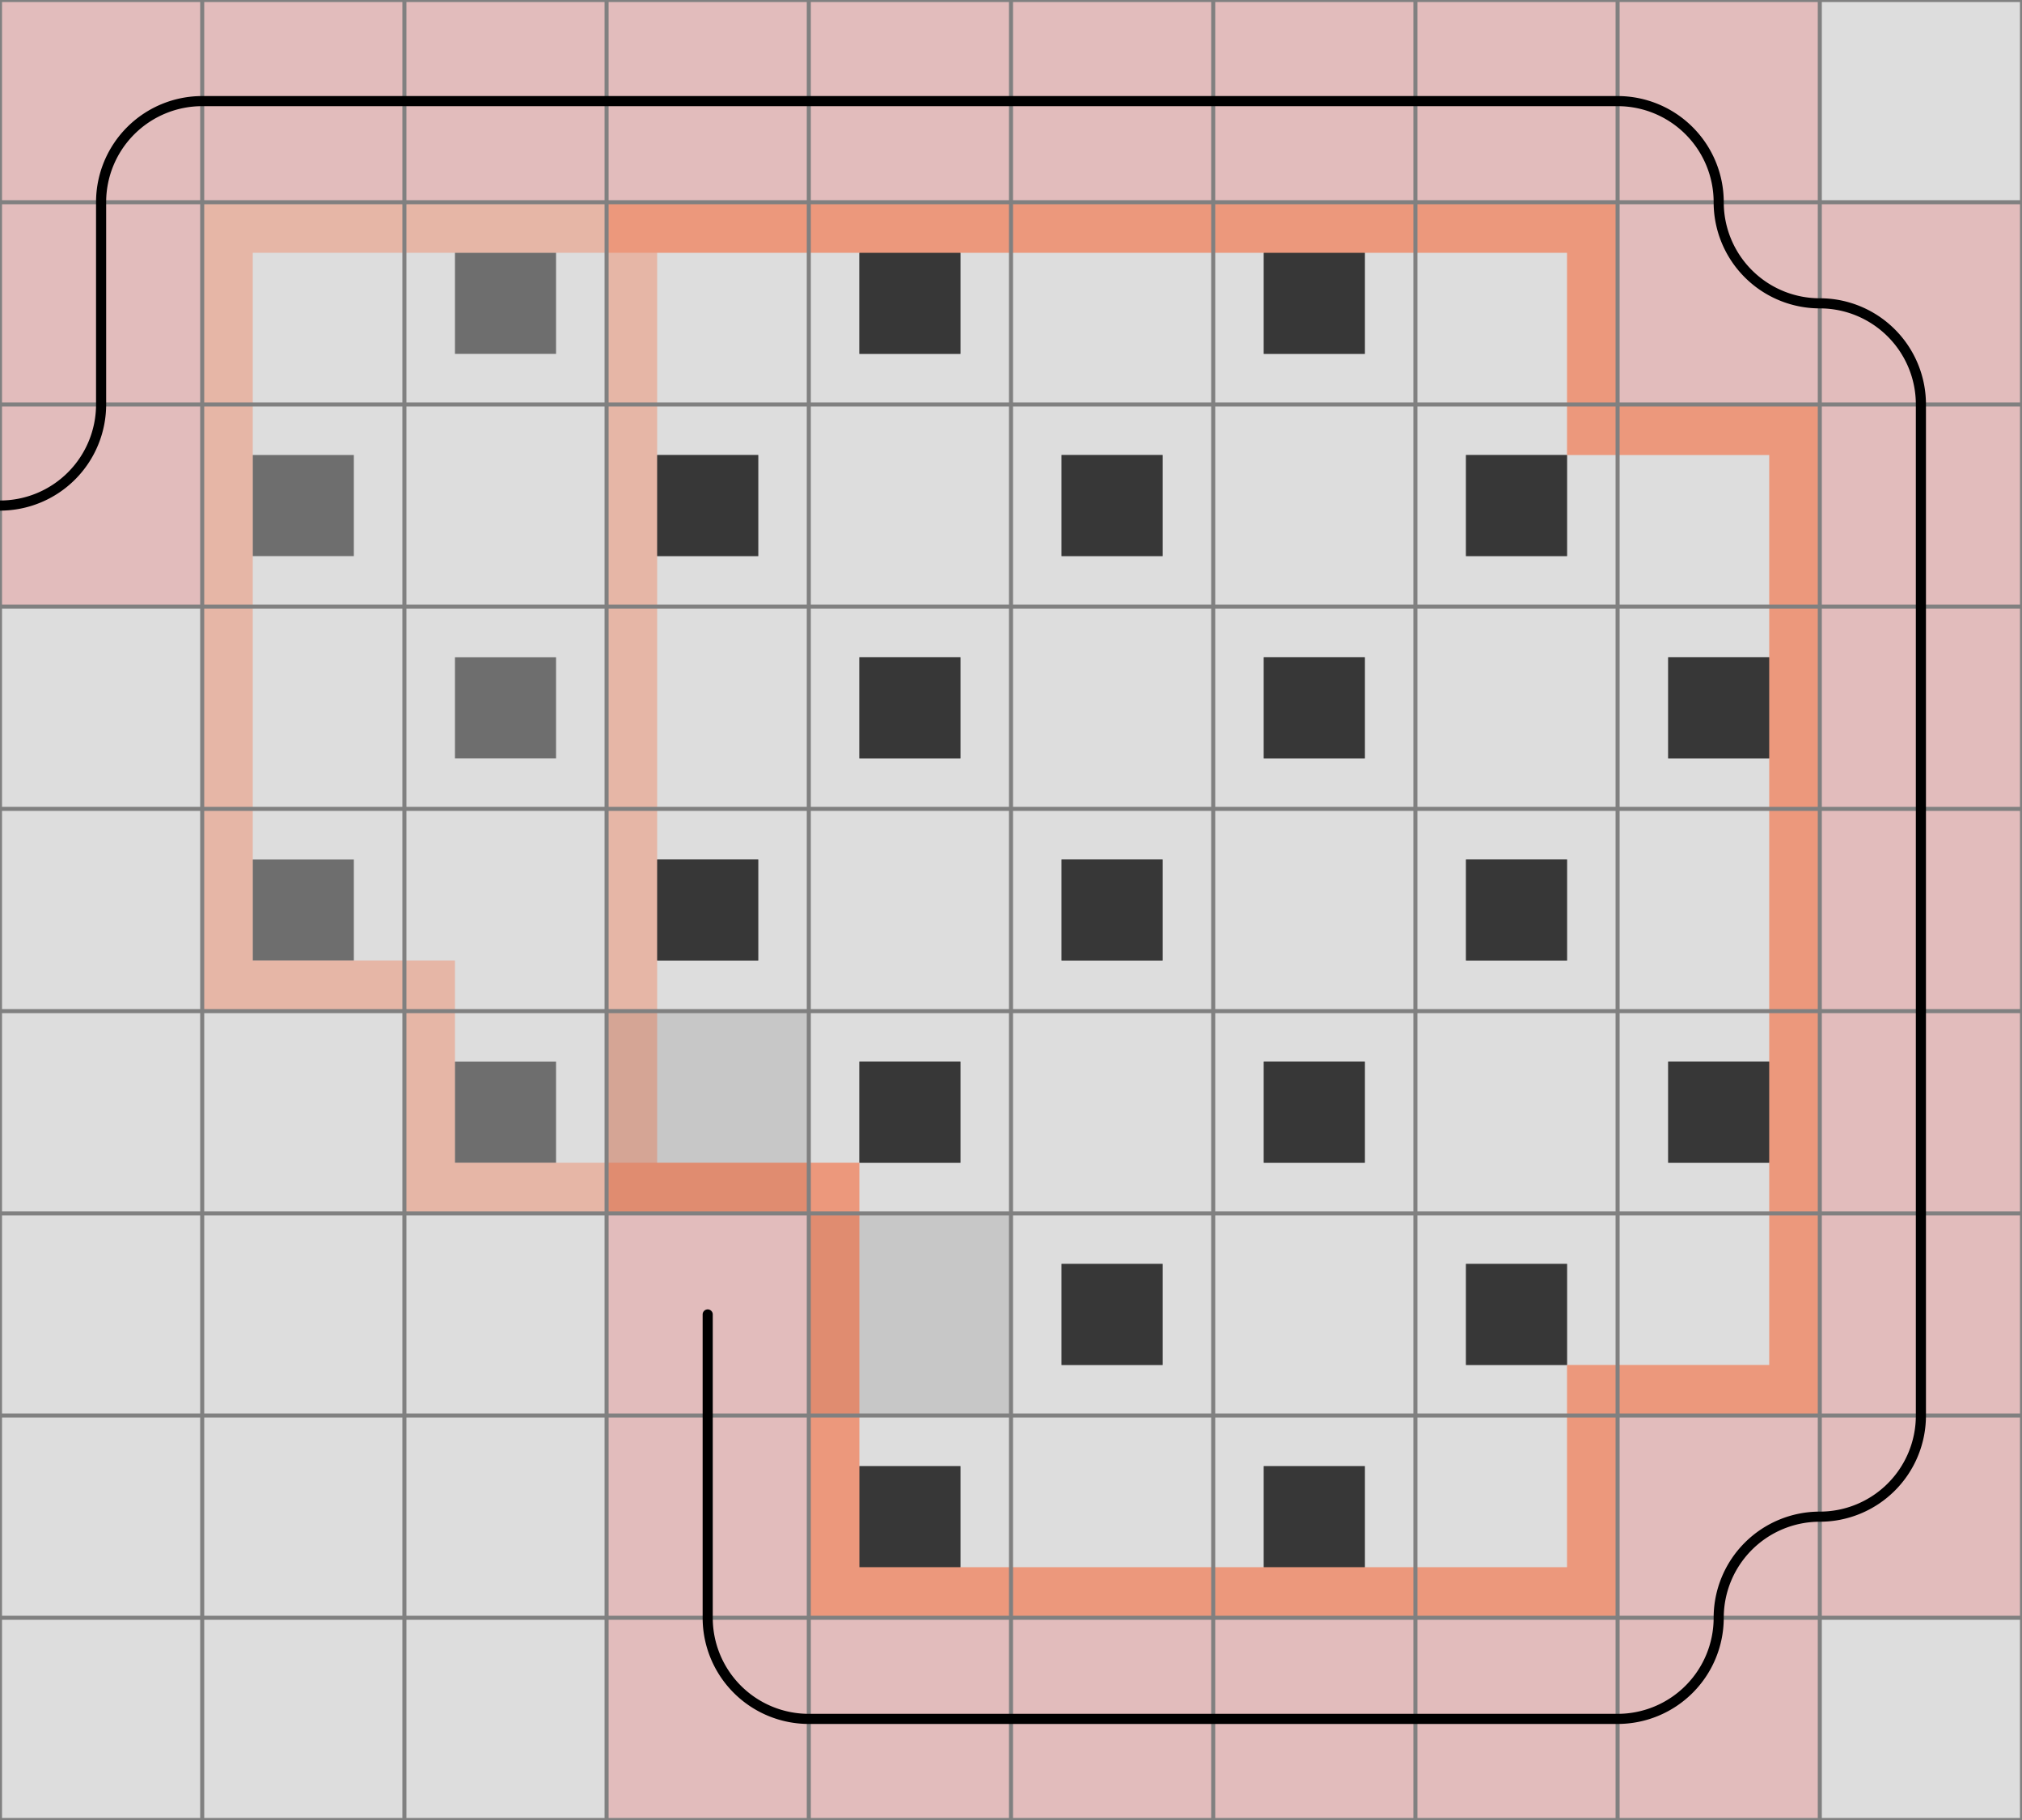 <svg xmlns="http://www.w3.org/2000/svg" viewBox="5 3 10 9">
	<path d="M0,0 h25 v25 h-25 z" fill="#dddddd" />
	<rect x="9.25" y="4.25" width="0.5" height="0.5" fill="black" fill-opacity="0.5"  />
	<rect x="11.25" y="4.25" width="0.5" height="0.5" fill="black" fill-opacity="0.5"  />
	<rect x="8.25" y="5.25" width="0.5" height="0.5" fill="black" fill-opacity="0.5"  />
	<rect x="10.25" y="5.25" width="0.5" height="0.5" fill="black" fill-opacity="0.5"  />
	<rect x="12.25" y="5.25" width="0.5" height="0.5" fill="black" fill-opacity="0.5"  />
	<rect x="9.25" y="6.25" width="0.5" height="0.5" fill="black" fill-opacity="0.5"  />
	<rect x="11.25" y="6.25" width="0.5" height="0.5" fill="black" fill-opacity="0.5"  />
	<rect x="13.25" y="6.25" width="0.5" height="0.5" fill="black" fill-opacity="0.5"  />
	<rect x="8.25" y="7.25" width="0.5" height="0.5" fill="black" fill-opacity="0.5"  />
	<rect x="10.25" y="7.25" width="0.5" height="0.5" fill="black" fill-opacity="0.5"  />
	<rect x="12.25" y="7.25" width="0.5" height="0.5" fill="black" fill-opacity="0.5"  />
	<rect x="9.25" y="8.25" width="0.5" height="0.5" fill="black" fill-opacity="0.5"  />
	<rect x="11.25" y="8.25" width="0.5" height="0.5" fill="black" fill-opacity="0.5"  />
	<rect x="13.25" y="8.25" width="0.5" height="0.5" fill="black" fill-opacity="0.5"  />
	<rect x="10.25" y="9.25" width="0.5" height="0.5" fill="black" fill-opacity="0.5"  />
	<rect x="12.25" y="9.25" width="0.5" height="0.5" fill="black" fill-opacity="0.5"  />
	<rect x="9.25" y="10.25" width="0.5" height="0.5" fill="black" fill-opacity="0.5"  />
	<rect x="11.25" y="10.25" width="0.5" height="0.5" fill="black" fill-opacity="0.5"  />
	<rect x="7.25" y="4.25" width="0.5" height="0.5" fill="black" fill-opacity="0.5"  />
	<rect x="9.25" y="4.25" width="0.5" height="0.5" fill="black" fill-opacity="0.5"  />
	<rect x="11.25" y="4.25" width="0.5" height="0.5" fill="black" fill-opacity="0.5"  />
	<rect x="6.25" y="5.25" width="0.5" height="0.5" fill="black" fill-opacity="0.5"  />
	<rect x="8.25" y="5.25" width="0.5" height="0.5" fill="black" fill-opacity="0.5"  />
	<rect x="10.25" y="5.25" width="0.5" height="0.5" fill="black" fill-opacity="0.5"  />
	<rect x="12.25" y="5.25" width="0.5" height="0.5" fill="black" fill-opacity="0.5"  />
	<rect x="7.25" y="6.25" width="0.5" height="0.5" fill="black" fill-opacity="0.5"  />
	<rect x="9.25" y="6.25" width="0.5" height="0.5" fill="black" fill-opacity="0.5"  />
	<rect x="11.25" y="6.25" width="0.5" height="0.5" fill="black" fill-opacity="0.5"  />
	<rect x="13.25" y="6.25" width="0.5" height="0.5" fill="black" fill-opacity="0.5"  />
	<rect x="6.25" y="7.25" width="0.5" height="0.5" fill="black" fill-opacity="0.5"  />
	<rect x="8.25" y="7.25" width="0.5" height="0.5" fill="black" fill-opacity="0.5"  />
	<rect x="10.25" y="7.25" width="0.5" height="0.5" fill="black" fill-opacity="0.5"  />
	<rect x="12.25" y="7.25" width="0.5" height="0.5" fill="black" fill-opacity="0.5"  />
	<rect x="7.25" y="8.25" width="0.5" height="0.5" fill="black" fill-opacity="0.5"  />
	<rect x="9.25" y="8.25" width="0.5" height="0.5" fill="black" fill-opacity="0.5"  />
	<rect x="11.25" y="8.25" width="0.5" height="0.5" fill="black" fill-opacity="0.5"  />
	<rect x="13.25" y="8.25" width="0.5" height="0.5" fill="black" fill-opacity="0.5"  />
	<rect x="10.25" y="9.25" width="0.5" height="0.5" fill="black" fill-opacity="0.5"  />
	<rect x="12.25" y="9.25" width="0.5" height="0.5" fill="black" fill-opacity="0.5"  />
	<rect x="9.25" y="10.25" width="0.5" height="0.5" fill="black" fill-opacity="0.5"  />
	<rect x="11.25" y="10.25" width="0.5" height="0.5" fill="black" fill-opacity="0.5"  />
	<rect width="1" height="1" x="0" y="0" fill="#e2bcbc" fill-opacity="1" />
	<rect width="1" height="1" x="0" y="1" fill="#e2bcbc" fill-opacity="1" />
	<rect width="1" height="1" x="0" y="2" fill="#e2bcbc" fill-opacity="1" />
	<rect width="1" height="1" x="0" y="3" fill="#e2bcbc" fill-opacity="1" />
	<rect width="1" height="1" x="0" y="4" fill="#e2bcbc" fill-opacity="1" />
	<rect width="1" height="1" x="0" y="5" fill="#e2bcbc" fill-opacity="1" />
	<rect width="1" height="1" x="1" y="5" fill="#e2bcbc" fill-opacity="1" />
	<rect width="1" height="1" x="2" y="5" fill="#e2bcbc" fill-opacity="1" />
	<rect width="1" height="1" x="3" y="5" fill="#e2bcbc" fill-opacity="1" />
	<rect width="1" height="1" x="4" y="5" fill="#e2bcbc" fill-opacity="1" />
	<rect width="1" height="1" x="5" y="5" fill="#e2bcbc" fill-opacity="1" />
	<rect width="1" height="1" x="5" y="4" fill="#e2bcbc" fill-opacity="1" />
	<rect width="1" height="1" x="5" y="3" fill="#e2bcbc" fill-opacity="1" />
	<rect width="1" height="1" x="6" y="3" fill="#e2bcbc" fill-opacity="1" />
	<rect width="1" height="1" x="7" y="3" fill="#e2bcbc" fill-opacity="1" />
	<rect width="1" height="1" x="8" y="3" fill="#e2bcbc" fill-opacity="1" />
	<rect width="1" height="1" x="9" y="3" fill="#e2bcbc" fill-opacity="1" />
	<rect width="1" height="1" x="10" y="3" fill="#e2bcbc" fill-opacity="1" />
	<rect width="1" height="1" x="11" y="3" fill="#e2bcbc" fill-opacity="1" />
	<rect width="1" height="1" x="12" y="3" fill="#e2bcbc" fill-opacity="1" />
	<rect width="1" height="1" x="13" y="3" fill="#e2bcbc" fill-opacity="1" />
	<rect width="1" height="1" x="13" y="4" fill="#e2bcbc" fill-opacity="1" />
	<rect width="1" height="1" x="14" y="4" fill="#e2bcbc" fill-opacity="1" />
	<rect width="1" height="1" x="14" y="5" fill="#e2bcbc" fill-opacity="1" />
	<rect width="1" height="1" x="14" y="6" fill="#e2bcbc" fill-opacity="1" />
	<rect width="1" height="1" x="14" y="7" fill="#e2bcbc" fill-opacity="1" />
	<rect width="1" height="1" x="14" y="8" fill="#e2bcbc" fill-opacity="1" />
	<rect width="1" height="1" x="14" y="9" fill="#e2bcbc" fill-opacity="1" />
	<rect width="1" height="1" x="14" y="10" fill="#e2bcbc" fill-opacity="1" />
	<rect width="1" height="1" x="13" y="10" fill="#e2bcbc" fill-opacity="1" />
	<rect width="1" height="1" x="13" y="11" fill="#e2bcbc" fill-opacity="1" />
	<rect width="1" height="1" x="12" y="11" fill="#e2bcbc" fill-opacity="1" />
	<rect width="1" height="1" x="11" y="11" fill="#e2bcbc" fill-opacity="1" />
	<rect width="1" height="1" x="10" y="11" fill="#e2bcbc" fill-opacity="1" />
	<rect width="1" height="1" x="9" y="11" fill="#e2bcbc" fill-opacity="1" />
	<rect width="1" height="1" x="8" y="11" fill="#e2bcbc" fill-opacity="1" />
	<rect width="1" height="1" x="8" y="10" fill="#e2bcbc" fill-opacity="1" />
	<rect width="1" height="1" x="8" y="9" fill="#e2bcbc" fill-opacity="1" />
	<rect width="1" height="1" x="8" y="8" fill="#000000" fill-opacity="0.1" />
	<rect width="1" height="1" x="9" y="9" fill="#000000" fill-opacity="0.1" />
	<rect width="0.25" height="1" x="8" y="5" fill="#FF4000" fill-opacity="0.25" />
	<rect width="0.25" height="1" x="8" y="6" fill="#FF4000" fill-opacity="0.25" />
	<rect width="0.25" height="1" x="8" y="7" fill="#FF4000" fill-opacity="0.25" />
	<path d="M 8 9 v -1 h 0.25 v 0.75 h 0.75 v 0.25 z" fill="#FF4000" fill-opacity="0.25" />
	<rect width="0.25" height="0.25" x="9" y="8.75" fill="#FF4000" fill-opacity="0.25" />
	<rect width="0.25" height="1" x="9" y="9" fill="#FF4000" fill-opacity="0.25" />
	<path d="M 9 11 v -1 h 0.25 v 0.75 h 0.75 v 0.25 z" fill="#FF4000" fill-opacity="0.25" />
	<rect width="1" height="0.25" x="10" y="10.75" fill="#FF4000" fill-opacity="0.25" />
	<rect width="1" height="0.25" x="11" y="10.75" fill="#FF4000" fill-opacity="0.25" />
	<path d="M 13 11 h -1 v -0.25 h 0.75 v -0.75 h 0.25 z" fill="#FF4000" fill-opacity="0.25" />
	<rect width="0.25" height="0.25" x="12.75" y="9.75" fill="#FF4000" fill-opacity="0.25" />
	<path d="M 14 10 h -1 v -0.25 h 0.75 v -0.75 h 0.25 z" fill="#FF4000" fill-opacity="0.25" />
	<rect width="0.25" height="1" x="13.75" y="8" fill="#FF4000" fill-opacity="0.25" />
	<rect width="0.25" height="1" x="13.75" y="7" fill="#FF4000" fill-opacity="0.25" />
	<rect width="0.25" height="1" x="13.75" y="6" fill="#FF4000" fill-opacity="0.25" />
	<path d="M 14 5 v 1 h -0.25 v -0.75 h -0.75 v -0.25 z" fill="#FF4000" fill-opacity="0.25" />
	<rect width="0.25" height="0.25" x="12.75" y="5" fill="#FF4000" fill-opacity="0.25" />
	<path d="M 13 4 v 1 h -0.25 v -0.75 h -0.75 v -0.25 z" fill="#FF4000" fill-opacity="0.25" />
	<rect width="1" height="0.25" x="11" y="4" fill="#FF4000" fill-opacity="0.25" />
	<rect width="1" height="0.25" x="10" y="4" fill="#FF4000" fill-opacity="0.25" />
	<rect width="1" height="0.25" x="9" y="4" fill="#FF4000" fill-opacity="0.25" />
	<path d="M 8 4 h 1 v 0.25 h -0.75 v 0.75 h -0.25 z" fill="#FF4000" fill-opacity="0.25" />
	<path d="M 6 8 v -1 h 0.25 v 0.75 h 0.75 v 0.25 z" fill="#FF4000" fill-opacity="0.25" />
	<rect width="0.25" height="0.25" x="7" y="7.75" fill="#FF4000" fill-opacity="0.25" />
	<path d="M 7 9 v -1 h 0.25 v 0.75 h 0.75 v 0.25 z" fill="#FF4000" fill-opacity="0.25" />
	<rect width="1" height="0.25" x="8" y="8.75" fill="#FF4000" fill-opacity="0.25" />
	<rect width="0.25" height="0.25" x="9" y="8.75" fill="#FF4000" fill-opacity="0.25" />
	<rect width="0.25" height="1" x="9" y="9" fill="#FF4000" fill-opacity="0.25" />
	<path d="M 9 11 v -1 h 0.25 v 0.75 h 0.75 v 0.25 z" fill="#FF4000" fill-opacity="0.25" />
	<rect width="1" height="0.25" x="10" y="10.75" fill="#FF4000" fill-opacity="0.25" />
	<rect width="1" height="0.25" x="11" y="10.75" fill="#FF4000" fill-opacity="0.25" />
	<path d="M 13 11 h -1 v -0.25 h 0.75 v -0.75 h 0.25 z" fill="#FF4000" fill-opacity="0.25" />
	<rect width="0.25" height="0.25" x="12.75" y="9.75" fill="#FF4000" fill-opacity="0.25" />
	<path d="M 14 10 h -1 v -0.25 h 0.75 v -0.75 h 0.25 z" fill="#FF4000" fill-opacity="0.25" />
	<rect width="0.25" height="1" x="13.75" y="8" fill="#FF4000" fill-opacity="0.25" />
	<rect width="0.25" height="1" x="13.75" y="7" fill="#FF4000" fill-opacity="0.25" />
	<rect width="0.25" height="1" x="13.75" y="6" fill="#FF4000" fill-opacity="0.25" />
	<path d="M 14 5 v 1 h -0.25 v -0.75 h -0.75 v -0.25 z" fill="#FF4000" fill-opacity="0.25" />
	<rect width="0.25" height="0.25" x="12.75" y="5" fill="#FF4000" fill-opacity="0.25" />
	<path d="M 13 4 v 1 h -0.25 v -0.75 h -0.75 v -0.25 z" fill="#FF4000" fill-opacity="0.25" />
	<rect width="1" height="0.25" x="11" y="4" fill="#FF4000" fill-opacity="0.25" />
	<rect width="1" height="0.25" x="10" y="4" fill="#FF4000" fill-opacity="0.25" />
	<rect width="1" height="0.25" x="9" y="4" fill="#FF4000" fill-opacity="0.25" />
	<rect width="1" height="0.25" x="8" y="4" fill="#FF4000" fill-opacity="0.25" />
	<rect width="1" height="0.25" x="7" y="4" fill="#FF4000" fill-opacity="0.25" />
	<path d="M 6 4 h 1 v 0.25 h -0.75 v 0.75 h -0.25 z" fill="#FF4000" fill-opacity="0.25" />
	<rect width="0.25" height="1" x="6" y="5" fill="#FF4000" fill-opacity="0.25" />
	<rect width="0.25" height="1" x="6" y="6" fill="#FF4000" fill-opacity="0.25" />
	<path fill="transparent" stroke="gray" stroke-width="0.02" d="M 0.01 0 v 25" />
	<path fill="transparent" stroke="gray" stroke-width="0.02" d="M 0 0.01 h 25" />
	<path fill="transparent" stroke="gray" stroke-width="0.02" d="M 1 0 v 25" />
	<path fill="transparent" stroke="gray" stroke-width="0.02" d="M 0 1 h 25" />
	<path fill="transparent" stroke="gray" stroke-width="0.02" d="M 2 0 v 25" />
	<path fill="transparent" stroke="gray" stroke-width="0.02" d="M 0 2 h 25" />
	<path fill="transparent" stroke="gray" stroke-width="0.02" d="M 3 0 v 25" />
	<path fill="transparent" stroke="gray" stroke-width="0.02" d="M 0 3 h 25" />
	<path fill="transparent" stroke="gray" stroke-width="0.02" d="M 4 0 v 25" />
	<path fill="transparent" stroke="gray" stroke-width="0.02" d="M 0 4 h 25" />
	<path fill="transparent" stroke="gray" stroke-width="0.02" d="M 5 0 v 25" />
	<path fill="transparent" stroke="gray" stroke-width="0.02" d="M 0 5 h 25" />
	<path fill="transparent" stroke="gray" stroke-width="0.02" d="M 6 0 v 25" />
	<path fill="transparent" stroke="gray" stroke-width="0.02" d="M 0 6 h 25" />
	<path fill="transparent" stroke="gray" stroke-width="0.02" d="M 7 0 v 25" />
	<path fill="transparent" stroke="gray" stroke-width="0.02" d="M 0 7 h 25" />
	<path fill="transparent" stroke="gray" stroke-width="0.02" d="M 8 0 v 25" />
	<path fill="transparent" stroke="gray" stroke-width="0.02" d="M 0 8 h 25" />
	<path fill="transparent" stroke="gray" stroke-width="0.02" d="M 9 0 v 25" />
	<path fill="transparent" stroke="gray" stroke-width="0.02" d="M 0 9 h 25" />
	<path fill="transparent" stroke="gray" stroke-width="0.02" d="M 10 0 v 25" />
	<path fill="transparent" stroke="gray" stroke-width="0.02" d="M 0 10 h 25" />
	<path fill="transparent" stroke="gray" stroke-width="0.02" d="M 11 0 v 25" />
	<path fill="transparent" stroke="gray" stroke-width="0.02" d="M 0 11 h 25" />
	<path fill="transparent" stroke="gray" stroke-width="0.02" d="M 12 0 v 25" />
	<path fill="transparent" stroke="gray" stroke-width="0.02" d="M 0 12 h 25" />
	<path fill="transparent" stroke="gray" stroke-width="0.02" d="M 13 0 v 25" />
	<path fill="transparent" stroke="gray" stroke-width="0.02" d="M 0 13 h 25" />
	<path fill="transparent" stroke="gray" stroke-width="0.02" d="M 14 0 v 25" />
	<path fill="transparent" stroke="gray" stroke-width="0.02" d="M 0 14 h 25" />
	<path fill="transparent" stroke="gray" stroke-width="0.02" d="M 15 0 v 25" />
	<path fill="transparent" stroke="gray" stroke-width="0.02" d="M 0 15 h 25" />
	<path fill="transparent" stroke="gray" stroke-width="0.02" d="M 16 0 v 25" />
	<path fill="transparent" stroke="gray" stroke-width="0.02" d="M 0 16 h 25" />
	<path fill="transparent" stroke="gray" stroke-width="0.02" d="M 17 0 v 25" />
	<path fill="transparent" stroke="gray" stroke-width="0.02" d="M 0 17 h 25" />
	<path fill="transparent" stroke="gray" stroke-width="0.02" d="M 18 0 v 25" />
	<path fill="transparent" stroke="gray" stroke-width="0.02" d="M 0 18 h 25" />
	<path fill="transparent" stroke="gray" stroke-width="0.02" d="M 19 0 v 25" />
	<path fill="transparent" stroke="gray" stroke-width="0.02" d="M 0 19 h 25" />
	<path fill="transparent" stroke="gray" stroke-width="0.02" d="M 20 0 v 25" />
	<path fill="transparent" stroke="gray" stroke-width="0.02" d="M 0 20 h 25" />
	<path fill="transparent" stroke="gray" stroke-width="0.02" d="M 21 0 v 25" />
	<path fill="transparent" stroke="gray" stroke-width="0.02" d="M 0 21 h 25" />
	<path fill="transparent" stroke="gray" stroke-width="0.02" d="M 22 0 v 25" />
	<path fill="transparent" stroke="gray" stroke-width="0.02" d="M 0 22 h 25" />
	<path fill="transparent" stroke="gray" stroke-width="0.02" d="M 23 0 v 25" />
	<path fill="transparent" stroke="gray" stroke-width="0.02" d="M 0 23 h 25" />
	<path fill="transparent" stroke="gray" stroke-width="0.02" d="M 24 0 v 25" />
	<path fill="transparent" stroke="gray" stroke-width="0.02" d="M 0 24 h 25" />
	<path fill="transparent" stroke="gray" stroke-width="0.02" d="M 24.99 0 v 25" />
	<path fill="transparent" stroke="gray" stroke-width="0.02" d="M 0 24.99 h 25" />
	<path d="M 0.5 0.5
L 0.5 1
L 0.5 2
L 0.5 3
L 0.5 4
L 0.5 5
A 0.5 0.5 0 0 0 1 5.5
L 2 5.5
L 3 5.5
L 4 5.5
L 5 5.5
A 0.5 0.5 0 0 0 5.5 5
L 5.5 4
A 0.5 0.5 0 0 1 6 3.5
L 7 3.5
L 8 3.5
L 9 3.5
L 10 3.5
L 11 3.5
L 12 3.5
L 13 3.5
A 0.5 0.5 0 0 1 13.5 4
A 0.5 0.5 0 0 0 14 4.5
A 0.5 0.5 0 0 1 14.5 5
L 14.5 6
L 14.5 7
L 14.5 8
L 14.5 9
L 14.5 10
A 0.5 0.5 0 0 1 14 10.5
A 0.5 0.5 0 0 0 13.5 11
A 0.5 0.5 0 0 1 13 11.5
L 12 11.5
L 11 11.5
L 10 11.5
L 9 11.5
A 0.5 0.5 0 0 1 8.5 11
L 8.5 10
L 8.5 9.5" fill="white" fill-opacity="0" stroke="black" stroke-width="0.05" stroke-linecap="round" />
</svg>